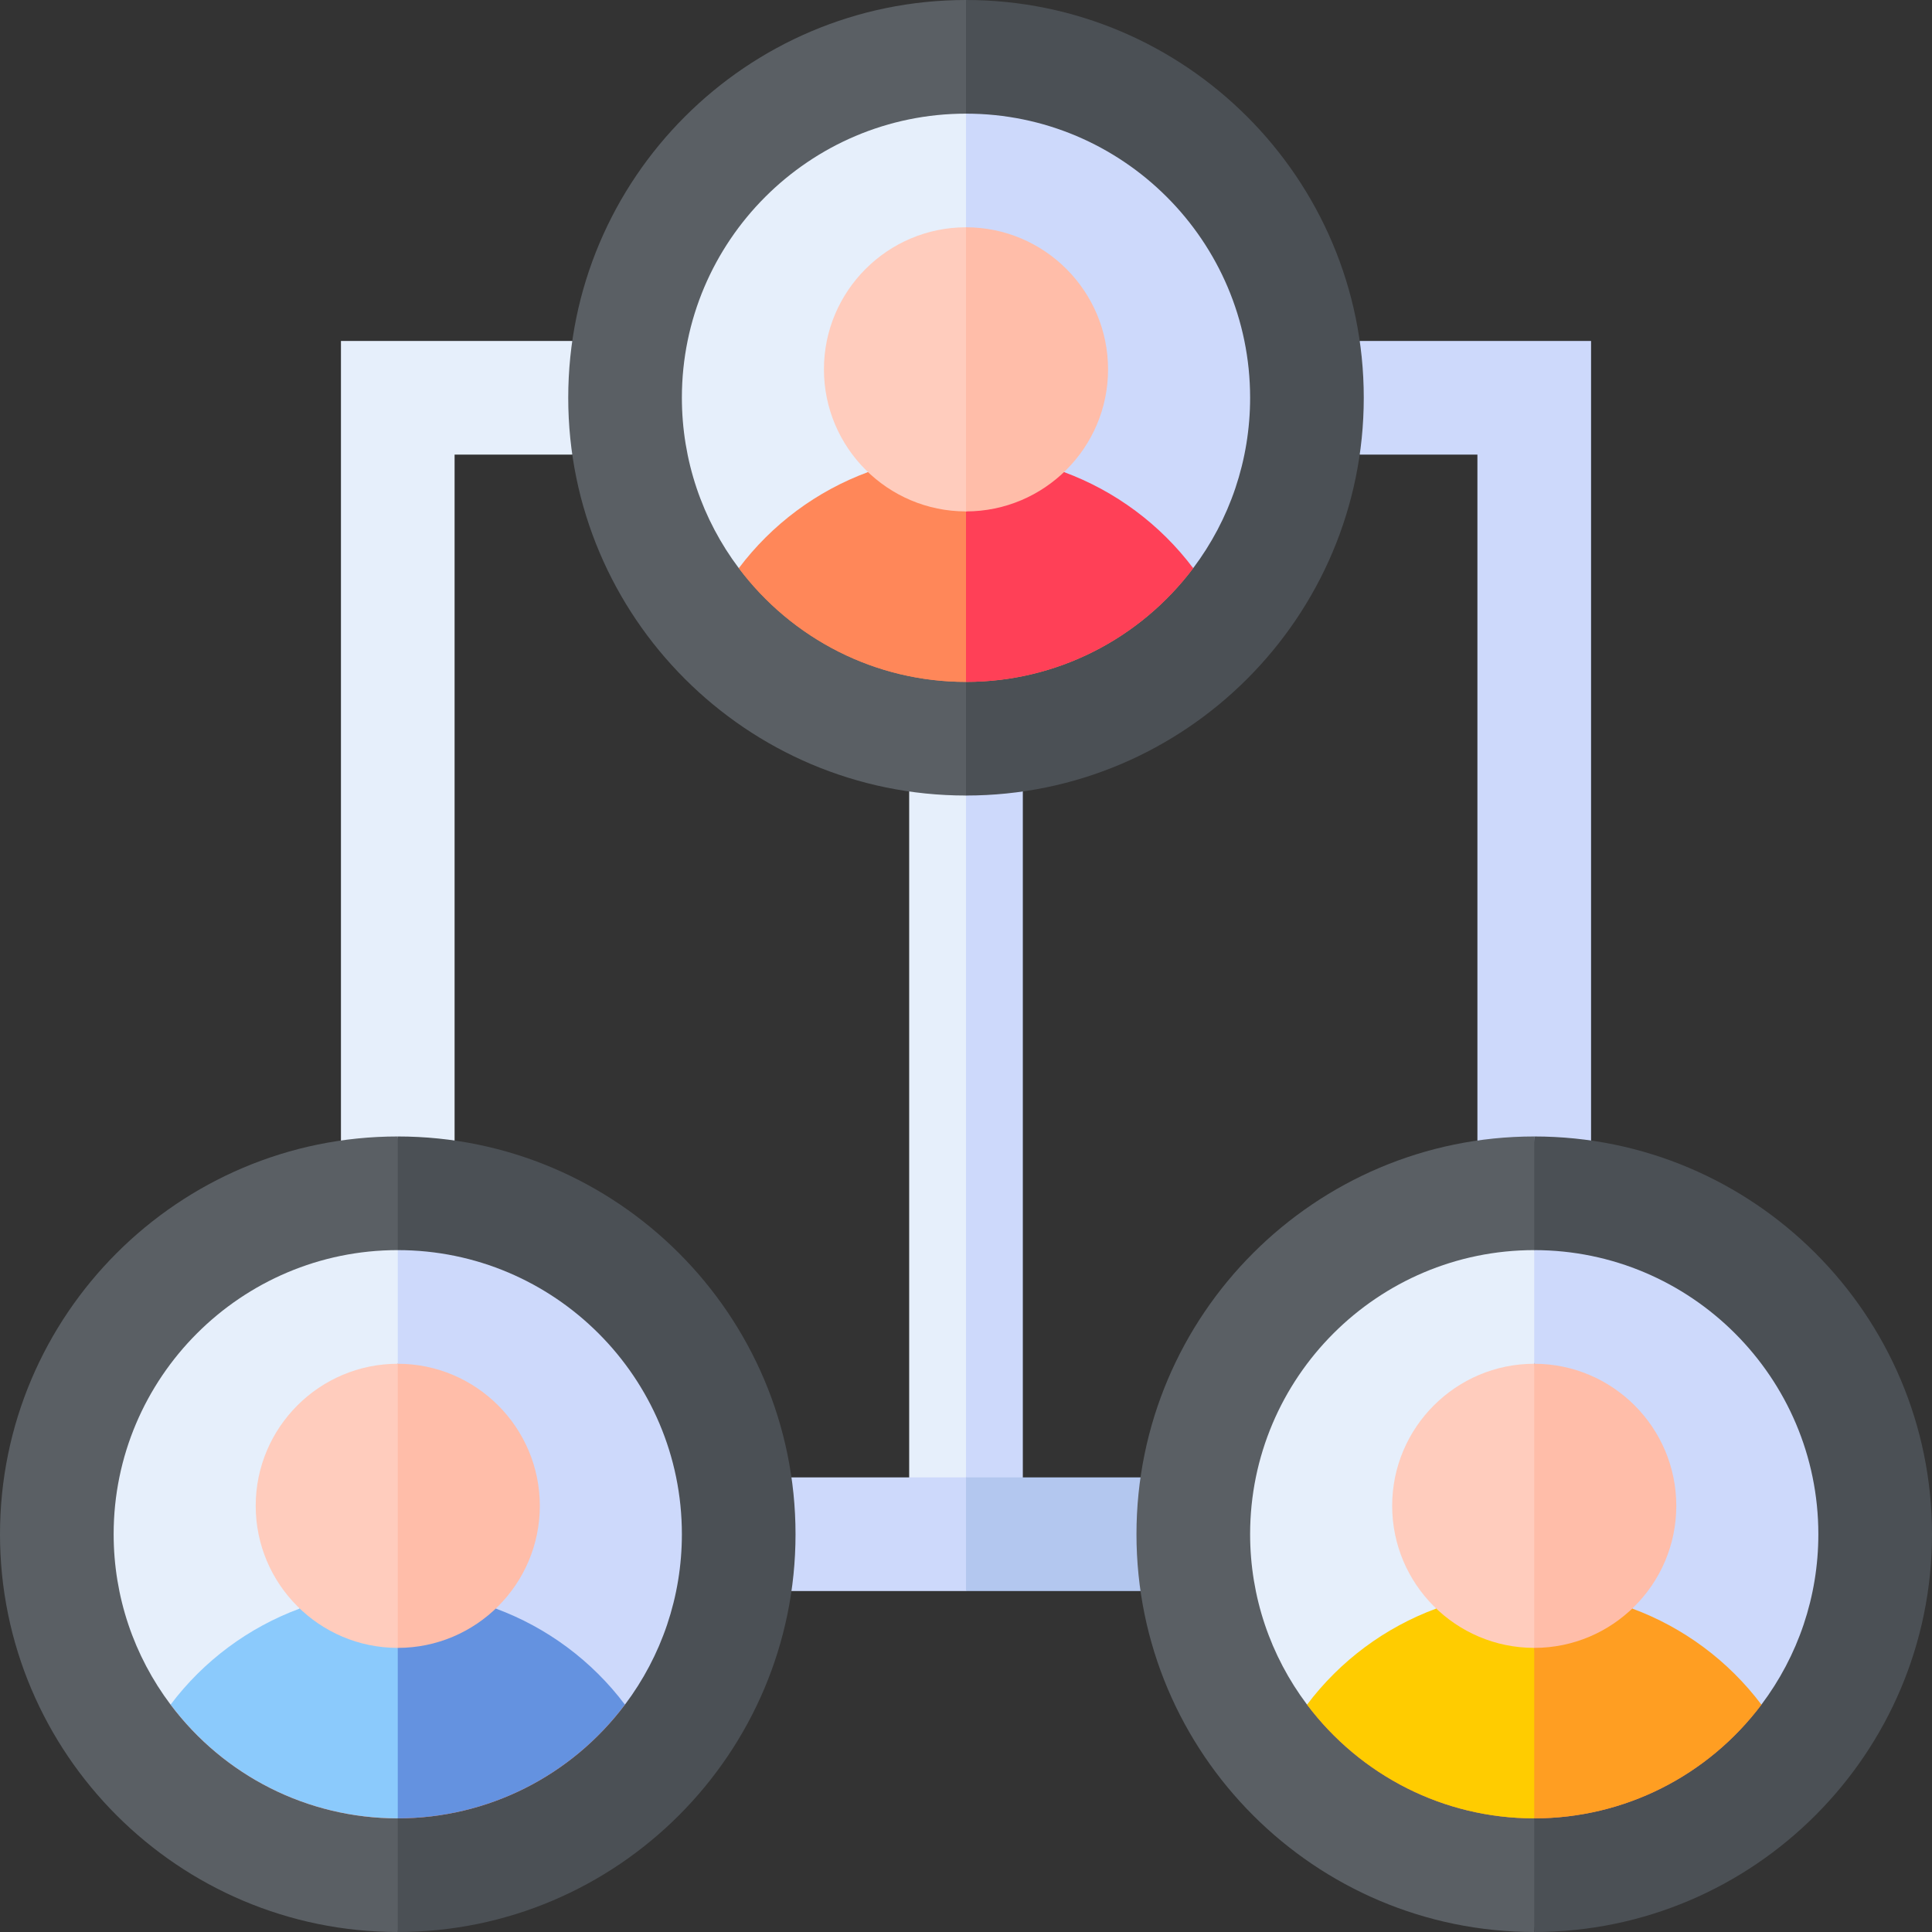 <svg id="Capa_1" enable-background="new 0 0 510 510" height="512" viewBox="0 0 510 510" width="512" xmlns="http://www.w3.org/2000/svg"><rect x="0" y="0" width="510" height="510" fill="#333333" stroke="none"/><g><path d="m240 208.924v181.076l7.5 11.75 7.5-11.75 7.5-90-7.5-90-7.519-11z" fill="#e6effb"/><path d="m270 208.924-7.481-9.924-7.519 11v180l7.5 11.75 7.5-11.75z" fill="#cdd9fb"/><path d="m105 312.667 15-11.59v-181.077h31.076l8.924-15-8.924-15c-21.341 0-39.736 0-61.076 0v211.076z" fill="#e6effb"/><path d="m348 105 10.924 15h31.076v181.076l15 13.09 15-13.09v-211.076c-21.34 0-39.736 0-61.076 0z" fill="#cdd9fb"/><path d="m208.924 390-10.591 15 10.591 15h46.076l10-15-10-15z" fill="#cdd9fb"/><path d="m312.333 405-11.257-15h-46.076v30h46.076z" fill="#b3c7ef"/><g><path d="m150 105c0 57.895 47.102 105 105 105l10-105-10-105c-57.895 0-105 47.102-105 105z" fill="#5a5f64"/><path d="m360 105c0-57.895-47.101-105-105-105v210c57.896 0 105-47.101 105-105z" fill="#4b5055"/><path d="m195.03 149.986c6.961 9.256 16.011 16.857 26.443 22.093 10.095 5.067 21.484 7.921 33.527 7.921 0-7.259 0-52.693 0-60-23.898 0-46.002 11.419-59.97 29.986z" fill="#ff8759"/><path d="m314.97 149.986c-13.967-18.566-36.072-29.986-59.97-29.986v60c12.043 0 23.432-2.854 33.526-7.921 10.433-5.236 19.483-12.837 26.444-22.093z" fill="#ff8759"/><path d="m217.5 97.5c0 20.677 16.822 37.5 37.5 37.5 0-20.194 0-63.236 0-75-20.677 0-37.5 16.822-37.5 37.5z" fill="#ffccbd"/><path d="m292.5 97.5c0-20.677-16.822-37.5-37.5-37.5v75c20.678 0 37.5-16.822 37.5-37.5z" fill="#ffccbd"/><path d="m180 105c0 16.475 5.358 32.126 15.03 44.986l34.108-25.369 25.862-64.617 7.5-16-7.5-14c-41.354 0-75 33.644-75 75z" fill="#e6effb"/><path d="m280.861 124.617 34.108 25.369c9.669-12.856 15.031-28.505 15.031-44.986 0-41.354-33.644-75-75-75v30z" fill="#cdd9fb"/><path d="m195.03 149.986c6.961 9.256 16.011 16.857 26.443 22.093 10.095 5.067 21.484 7.921 33.527 7.921l5.25-18.375-5.25-26.625-25.861-10.383c-13.517 4.984-25.401 13.794-34.109 25.369z" fill="#ff8759"/><path d="m314.97 149.986c-8.695-11.559-20.572-20.378-34.108-25.37l-25.862 10.384v45c12.043 0 23.432-2.854 33.526-7.921 10.433-5.236 19.483-12.837 26.444-22.093z" fill="#ff4057"/><path d="m217.5 97.5c0 20.677 16.822 37.5 37.5 37.5l7.5-35.666-7.5-39.334c-20.677 0-37.5 16.822-37.5 37.5z" fill="#ffccbd"/><path d="m292.5 97.5c0-20.677-16.822-37.5-37.5-37.5v75c20.678 0 37.5-16.822 37.5-37.5z" fill="#ffbda9"/></g><g><path d="m0 405c0 57.896 47.102 105 105 105l10-105-10-105c-57.896 0-105 47.102-105 105z" fill="#5a5f64"/><path d="m210 405c0-57.895-47.101-105-105-105v210c57.895 0 105-47.101 105-105z" fill="#4b5055"/><path d="m45.03 449.986c14.075 18.716 36.092 30.014 59.97 30.014 0-7.259 0-52.693 0-60-23.897 0-46.002 11.418-59.97 29.986z" fill="#ff8759"/><path d="m164.97 449.986c-13.967-18.566-36.072-29.986-59.97-29.986v60c23.832 0 45.867-11.26 59.97-30.014z" fill="#ff8759"/><path d="m67.5 397.5c0 20.677 16.822 37.5 37.5 37.5 0-20.194 0-63.236 0-75-20.677 0-37.5 16.822-37.5 37.5z" fill="#ffccbd"/><path d="m142.5 397.5c0-20.677-16.822-37.5-37.5-37.5v75c20.678 0 37.5-16.822 37.5-37.5z" fill="#ffccbd"/><path d="m30 405c0 16.475 5.358 32.125 15.03 44.986l34.108-25.369 25.862-64.617 7.5-16-7.5-14c-41.354 0-75 33.644-75 75z" fill="#e6effb"/><path d="m130.861 424.617 34.108 25.369c9.669-12.856 15.031-28.505 15.031-44.986 0-41.354-33.644-75-75-75v30z" fill="#cdd9fb"/><path d="m45.03 449.986c14.075 18.716 36.092 30.014 59.97 30.014l5.25-18.375-5.25-26.625-25.861-10.383c-13.517 4.984-25.401 13.794-34.109 25.369z" fill="#8bcafc"/><path d="m164.97 449.986c-8.695-11.559-20.572-20.378-34.108-25.37l-25.862 10.384v45c23.832 0 45.867-11.26 59.97-30.014z" fill="#6492e0"/><path d="m67.5 397.5c0 20.677 16.822 37.5 37.5 37.5l7.5-35.667-7.5-39.333c-20.677 0-37.5 16.822-37.5 37.5z" fill="#ffccbd"/><path d="m142.5 397.5c0-20.677-16.822-37.5-37.5-37.5v75c20.678 0 37.5-16.822 37.5-37.5z" fill="#ffbda9"/></g><g><path d="m300 405c0 57.896 47.102 105 105 105l10-105-10-105c-57.896 0-105 47.102-105 105z" fill="#5a5f64"/><path d="m510 405c0-57.895-47.101-105-105-105v210c57.896 0 105-47.101 105-105z" fill="#4b5055"/><path d="m345.03 449.986c6.961 9.256 16.011 16.856 26.443 22.093 10.095 5.067 21.484 7.921 33.527 7.921 0-7.259 0-52.693 0-60-23.897 0-46.002 11.418-59.97 29.986z" fill="#ff8759"/><path d="m464.97 449.986c-13.967-18.566-36.072-29.986-59.97-29.986v60c23.832 0 45.867-11.26 59.97-30.014z" fill="#ff8759"/><path d="m367.5 397.5c0 20.677 16.822 37.5 37.5 37.5 0-20.194 0-63.236 0-75-20.677 0-37.5 16.822-37.5 37.5z" fill="#ffccbd"/><path d="m442.5 397.5c0-20.677-16.822-37.5-37.5-37.5v75c20.678 0 37.5-16.822 37.5-37.5z" fill="#ffccbd"/><path d="m330 405c0 16.475 5.358 32.125 15.03 44.986l34.108-25.369 25.862-64.617 7.5-16-7.5-14c-41.353 0-75 33.644-75 75z" fill="#e6effb"/><path d="m430.861 424.617 34.108 25.369c9.669-12.856 15.031-28.505 15.031-44.986 0-41.354-33.644-75-75-75v30z" fill="#cdd9fb"/><path d="m345.03 449.986c6.961 9.256 16.011 16.856 26.443 22.093 10.095 5.067 21.484 7.921 33.527 7.921l5.25-18.375-5.25-26.625-25.861-10.383c-13.517 4.984-25.401 13.794-34.109 25.369z" fill="#fc0"/><path d="m464.97 449.986c-8.695-11.559-20.572-20.378-34.108-25.37l-25.862 10.384v45c23.832 0 45.867-11.26 59.97-30.014z" fill="#ff9e22"/><path d="m367.5 397.5c0 20.677 16.822 37.5 37.5 37.5l7.5-35.667-7.5-39.333c-20.677 0-37.5 16.822-37.5 37.5z" fill="#ffccbd"/><path d="m442.5 397.5c0-20.677-16.822-37.5-37.5-37.5v75c20.678 0 37.5-16.822 37.5-37.5z" fill="#ffbda9"/></g></g></svg>